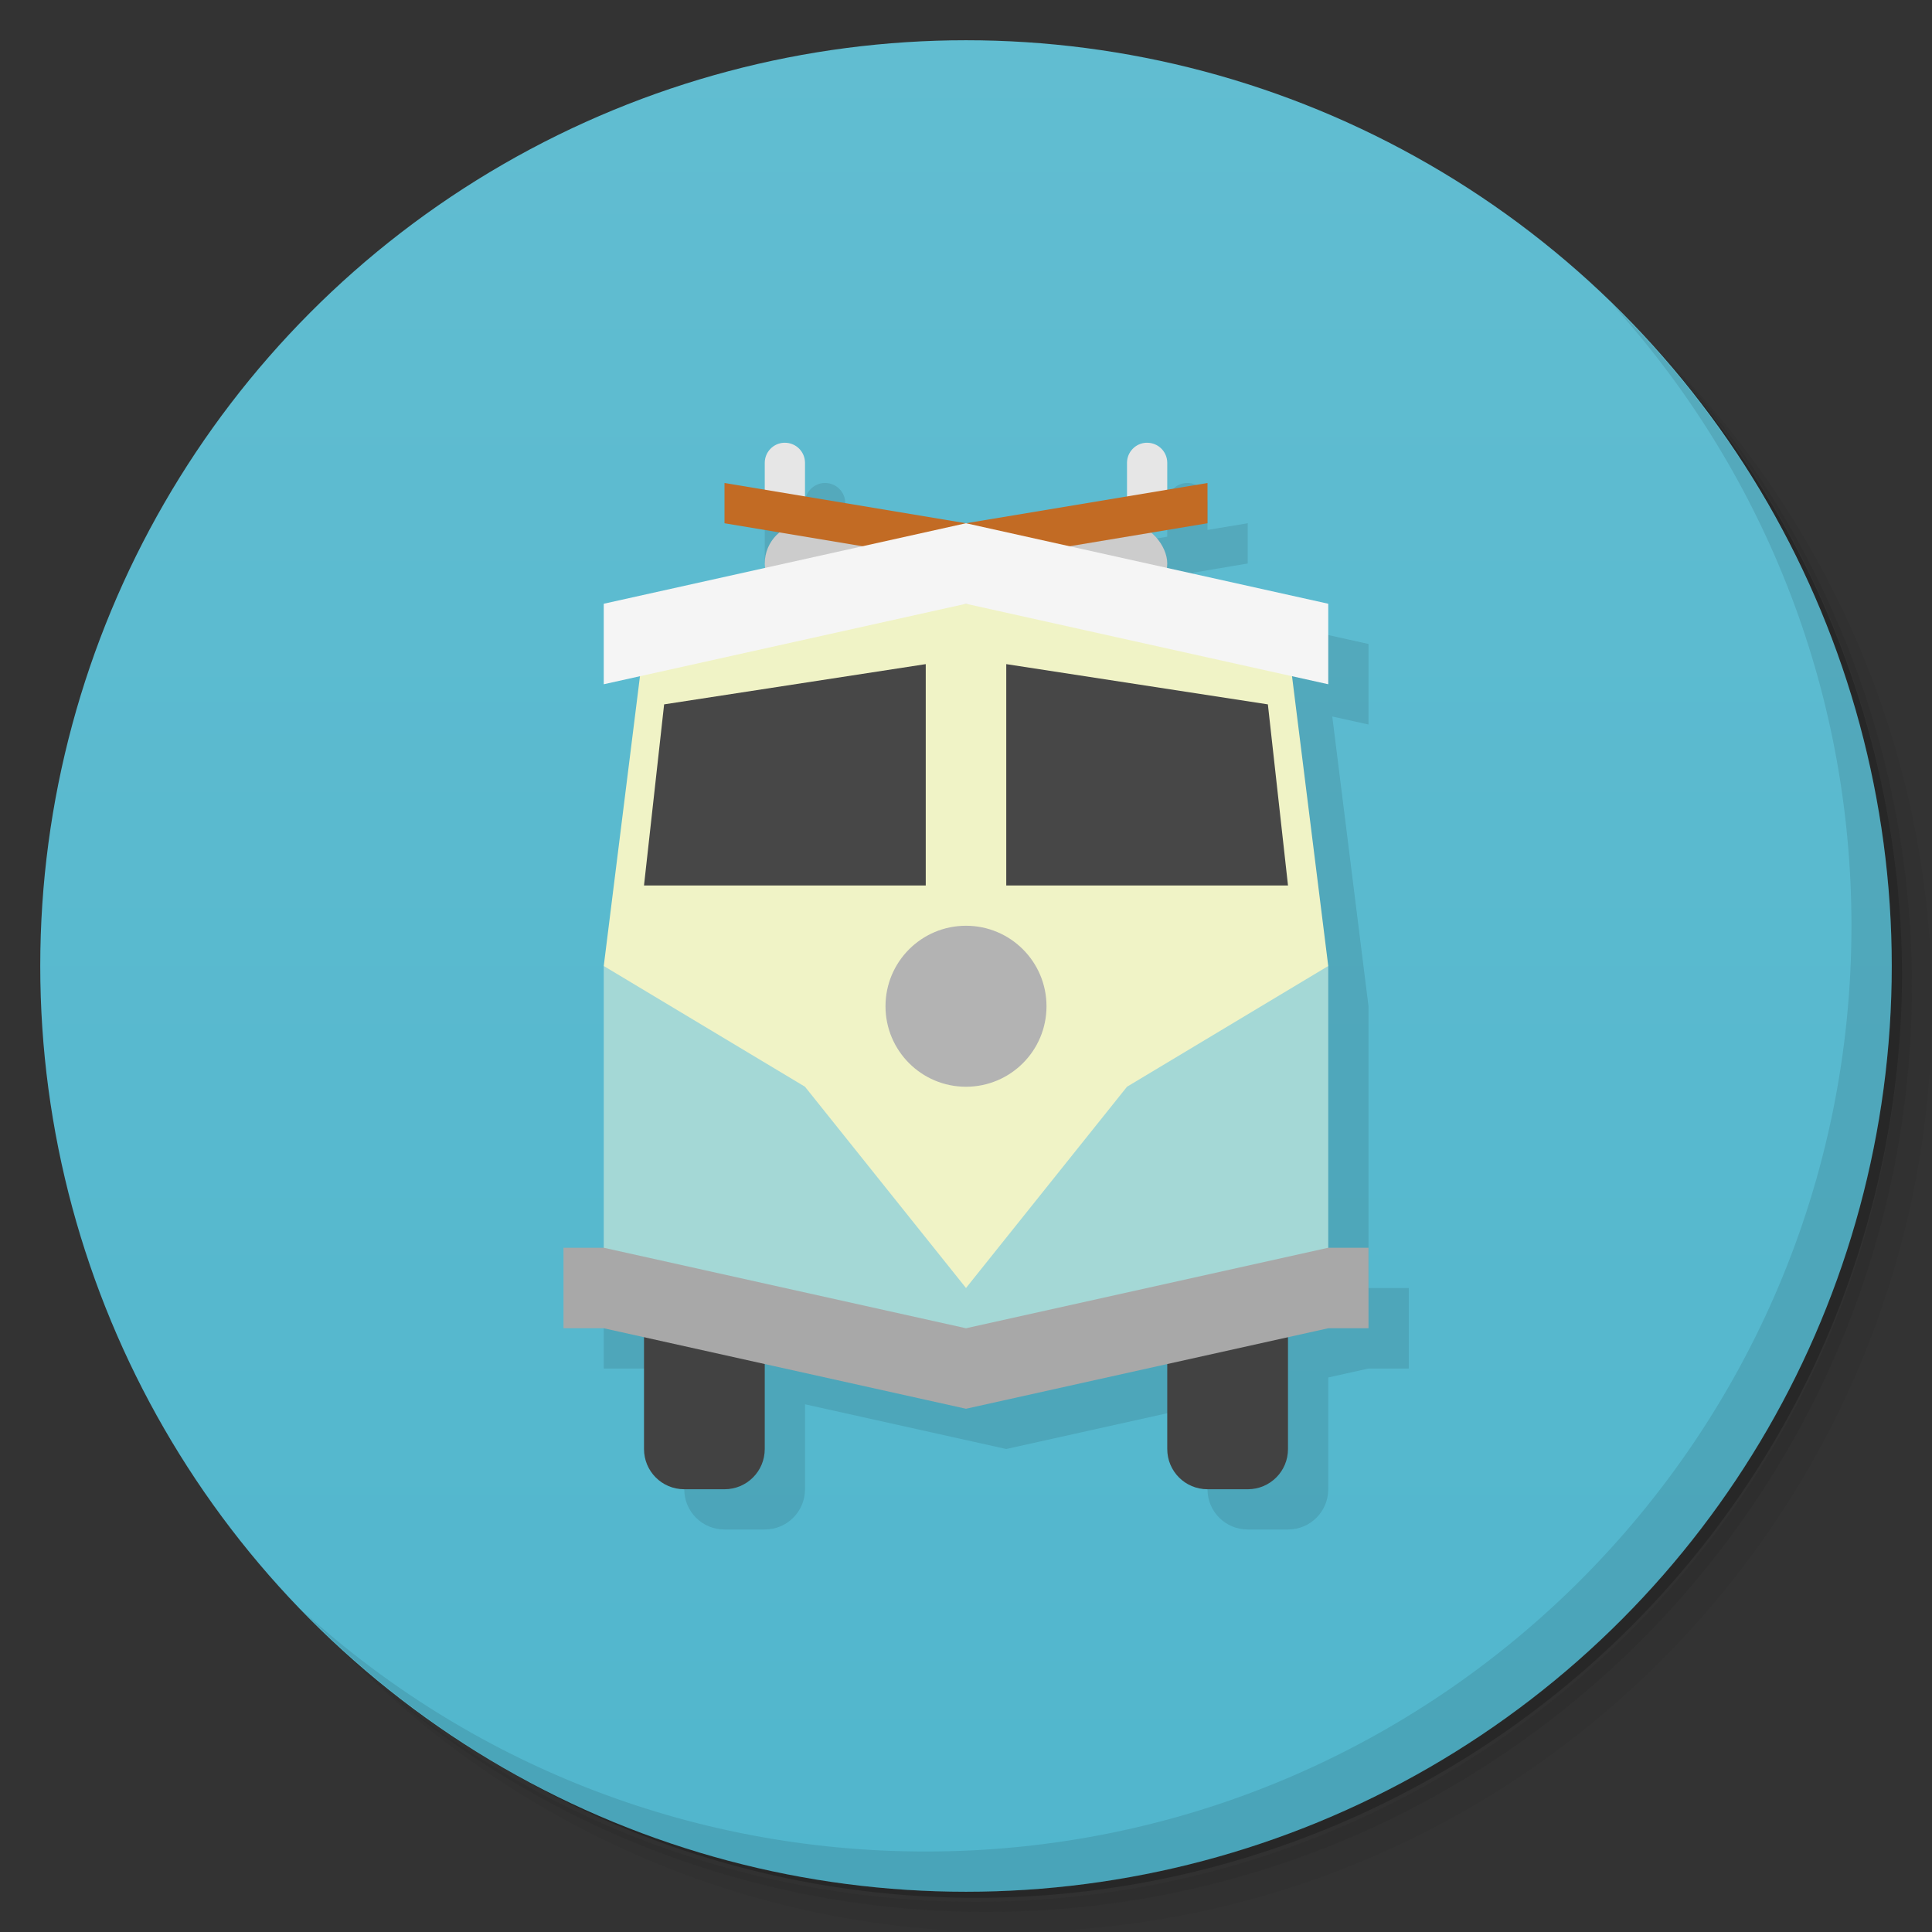 <svg version="1.1" viewBox="0 0 48 48" xmlns="http://www.w3.org/2000/svg">
 <rect x="0" y="0" width="48" height="48" fill="#333333" stroke="none"/>
 <defs>
  <linearGradient id="bg" x2="0" y1="1" y2="47" gradientUnits="userSpaceOnUse">
   <stop style="stop-color:#61bdd1" offset="0"/>
   <stop style="stop-color:#51b6cd" offset="1"/>
  </linearGradient>
 </defs>
 <path d="m36.31 5c5.859 4.062 9.688 10.831 9.688 18.5 0 12.426-10.07 22.5-22.5 22.5-7.669 0-14.438-3.828-18.5-9.688 1.037 1.822 2.306 3.499 3.781 4.969 4.085 3.712 9.514 5.969 15.469 5.969 12.703 0 23-10.298 23-23 0-5.954-2.256-11.384-5.969-15.469-1.469-1.475-3.147-2.744-4.969-3.781zm4.969 3.781c3.854 4.113 6.219 9.637 6.219 15.719 0 12.703-10.297 23-23 23-6.081 0-11.606-2.364-15.719-6.219 4.16 4.144 9.883 6.719 16.219 6.719 12.703 0 23-10.298 23-23 0-6.335-2.575-12.06-6.719-16.219z" style="opacity:.05"/>
 <path d="m41.28 8.781c3.712 4.085 5.969 9.514 5.969 15.469 0 12.703-10.297 23-23 23-5.954 0-11.384-2.256-15.469-5.969 4.113 3.854 9.637 6.219 15.719 6.219 12.703 0 23-10.298 23-23 0-6.081-2.364-11.606-6.219-15.719z" style="opacity:.1"/>
 <path d="m31.25 2.375c8.615 3.154 14.75 11.417 14.75 21.13 0 12.426-10.07 22.5-22.5 22.5-9.708 0-17.971-6.135-21.12-14.75a23 23 0 0 0 44.875-7 23 23 0 0 0-16-21.875z" style="opacity:.2"/>
 <circle cx="24" cy="24" r="23" style="fill:url(#bg)"/>
 <path d="m20.475 12c-0.265 0.013-0.475 0.232-0.475 0.5v0.666l-1-0.166v1l1.363 0.229c-0.222 0.183-0.363 0.46-0.363 0.771 0 0.037 0.004 0.073 0.008 0.109l-4.008 0.891v2l0.9-0.199-0.9 7.199v7h-1v2h1l1 0.223v2.777c0 0.554 0.446 1 1 1h1c0.554 0 1-0.446 1-1v-2.111l5 1.111 5-1.111v2.111c0 0.554 0.446 1 1 1h1c0.554 0 1-0.446 1-1v-2.777l1-0.223h1v-2h-1v-7l-0.9-7.199 0.9 0.199v-2l-4.008-0.891c0.004-0.036 0.008-0.072 0.008-0.109 0-0.312-0.141-0.588-0.363-0.771l1.363-0.229v-1l-1 0.166v-0.666c0-0.277-0.223-0.5-0.5-0.5-0.009 0-0.017-4.3e-4 -0.025 0-0.265 0.013-0.475 0.232-0.475 0.5v0.834l-4 0.666-4-0.666v-0.834c0-0.277-0.223-0.5-0.5-0.5-0.009 0-0.017-4.3e-4 -0.025 0z" style="opacity:.1"/>
 <path d="m40.03 7.531c3.712 4.084 5.969 9.514 5.969 15.469 0 12.703-10.297 23-23 23-5.954 0-11.384-2.256-15.469-5.969 4.178 4.291 10.01 6.969 16.469 6.969 12.703 0 23-10.298 23-23 0-6.462-2.677-12.291-6.969-16.469z" style="opacity:.1"/>
 <path d="m17 32c-0.554 0-1 0.446-1 1v3c0 0.554 0.446 1 1 1h1c0.554 0 1-0.446 1-1v-3c0-0.554-0.446-1-1-1h-1zm13 0c-0.554 0-1 0.446-1 1v3c0 0.554 0.446 1 1 1h1c0.554 0 1-0.446 1-1v-3c0-0.554-0.446-1-1-1h-1z" style="fill:#424242"/>
 <path d="m24 34-9-2v-8l9-2 9 2v8z" style="fill:#a4d8d6"/>
 <path d="m16 16-1 8 5 3 4 5 4-5 5-3-1-8-8-2z" style="fill:#f0f3c6"/>
 <path d="m19.475 11c-0.265 0.013-0.475 0.232-0.475 0.5v1c0 0.277 0.223 0.5 0.5 0.5s0.5-0.223 0.5-0.5v-1c0-0.277-0.223-0.5-0.5-0.5-0.009 0-0.017-4.3e-4 -0.025 0zm9 0c-0.265 0.013-0.475 0.232-0.475 0.5v1c0 0.277 0.223 0.5 0.5 0.5s0.5-0.223 0.5-0.5v-1c0-0.277-0.223-0.5-0.5-0.5-0.009 0-0.017-4.3e-4 -0.025 0z" style="fill:#e6e6e6"/>
 <rect x="19" y="13" width="10" height="2" ry="1" style="fill:#ccc"/>
 <path d="m24 14 6-1v-1l-6 1-6-1v1z" style="fill:#c26b24"/>
 <path d="m15 15 9-2 9 2v2l-9-2-9 2z" style="fill:#f5f5f5"/>
 <circle cx="24" cy="25" r="2" style="fill:#b3b3b3"/>
 <path d="m23 16.5-6.5 1-0.5 4.5h7v-5.5zm2 0v5.5h7l-0.5-4.5-6.5-1z" style="fill:#474747"/>
 <path d="m15 31h-1v2h1l9 2 9-2h1v-2h-1l-9 2z" style="fill:#a8a8a8"/>
</svg>

